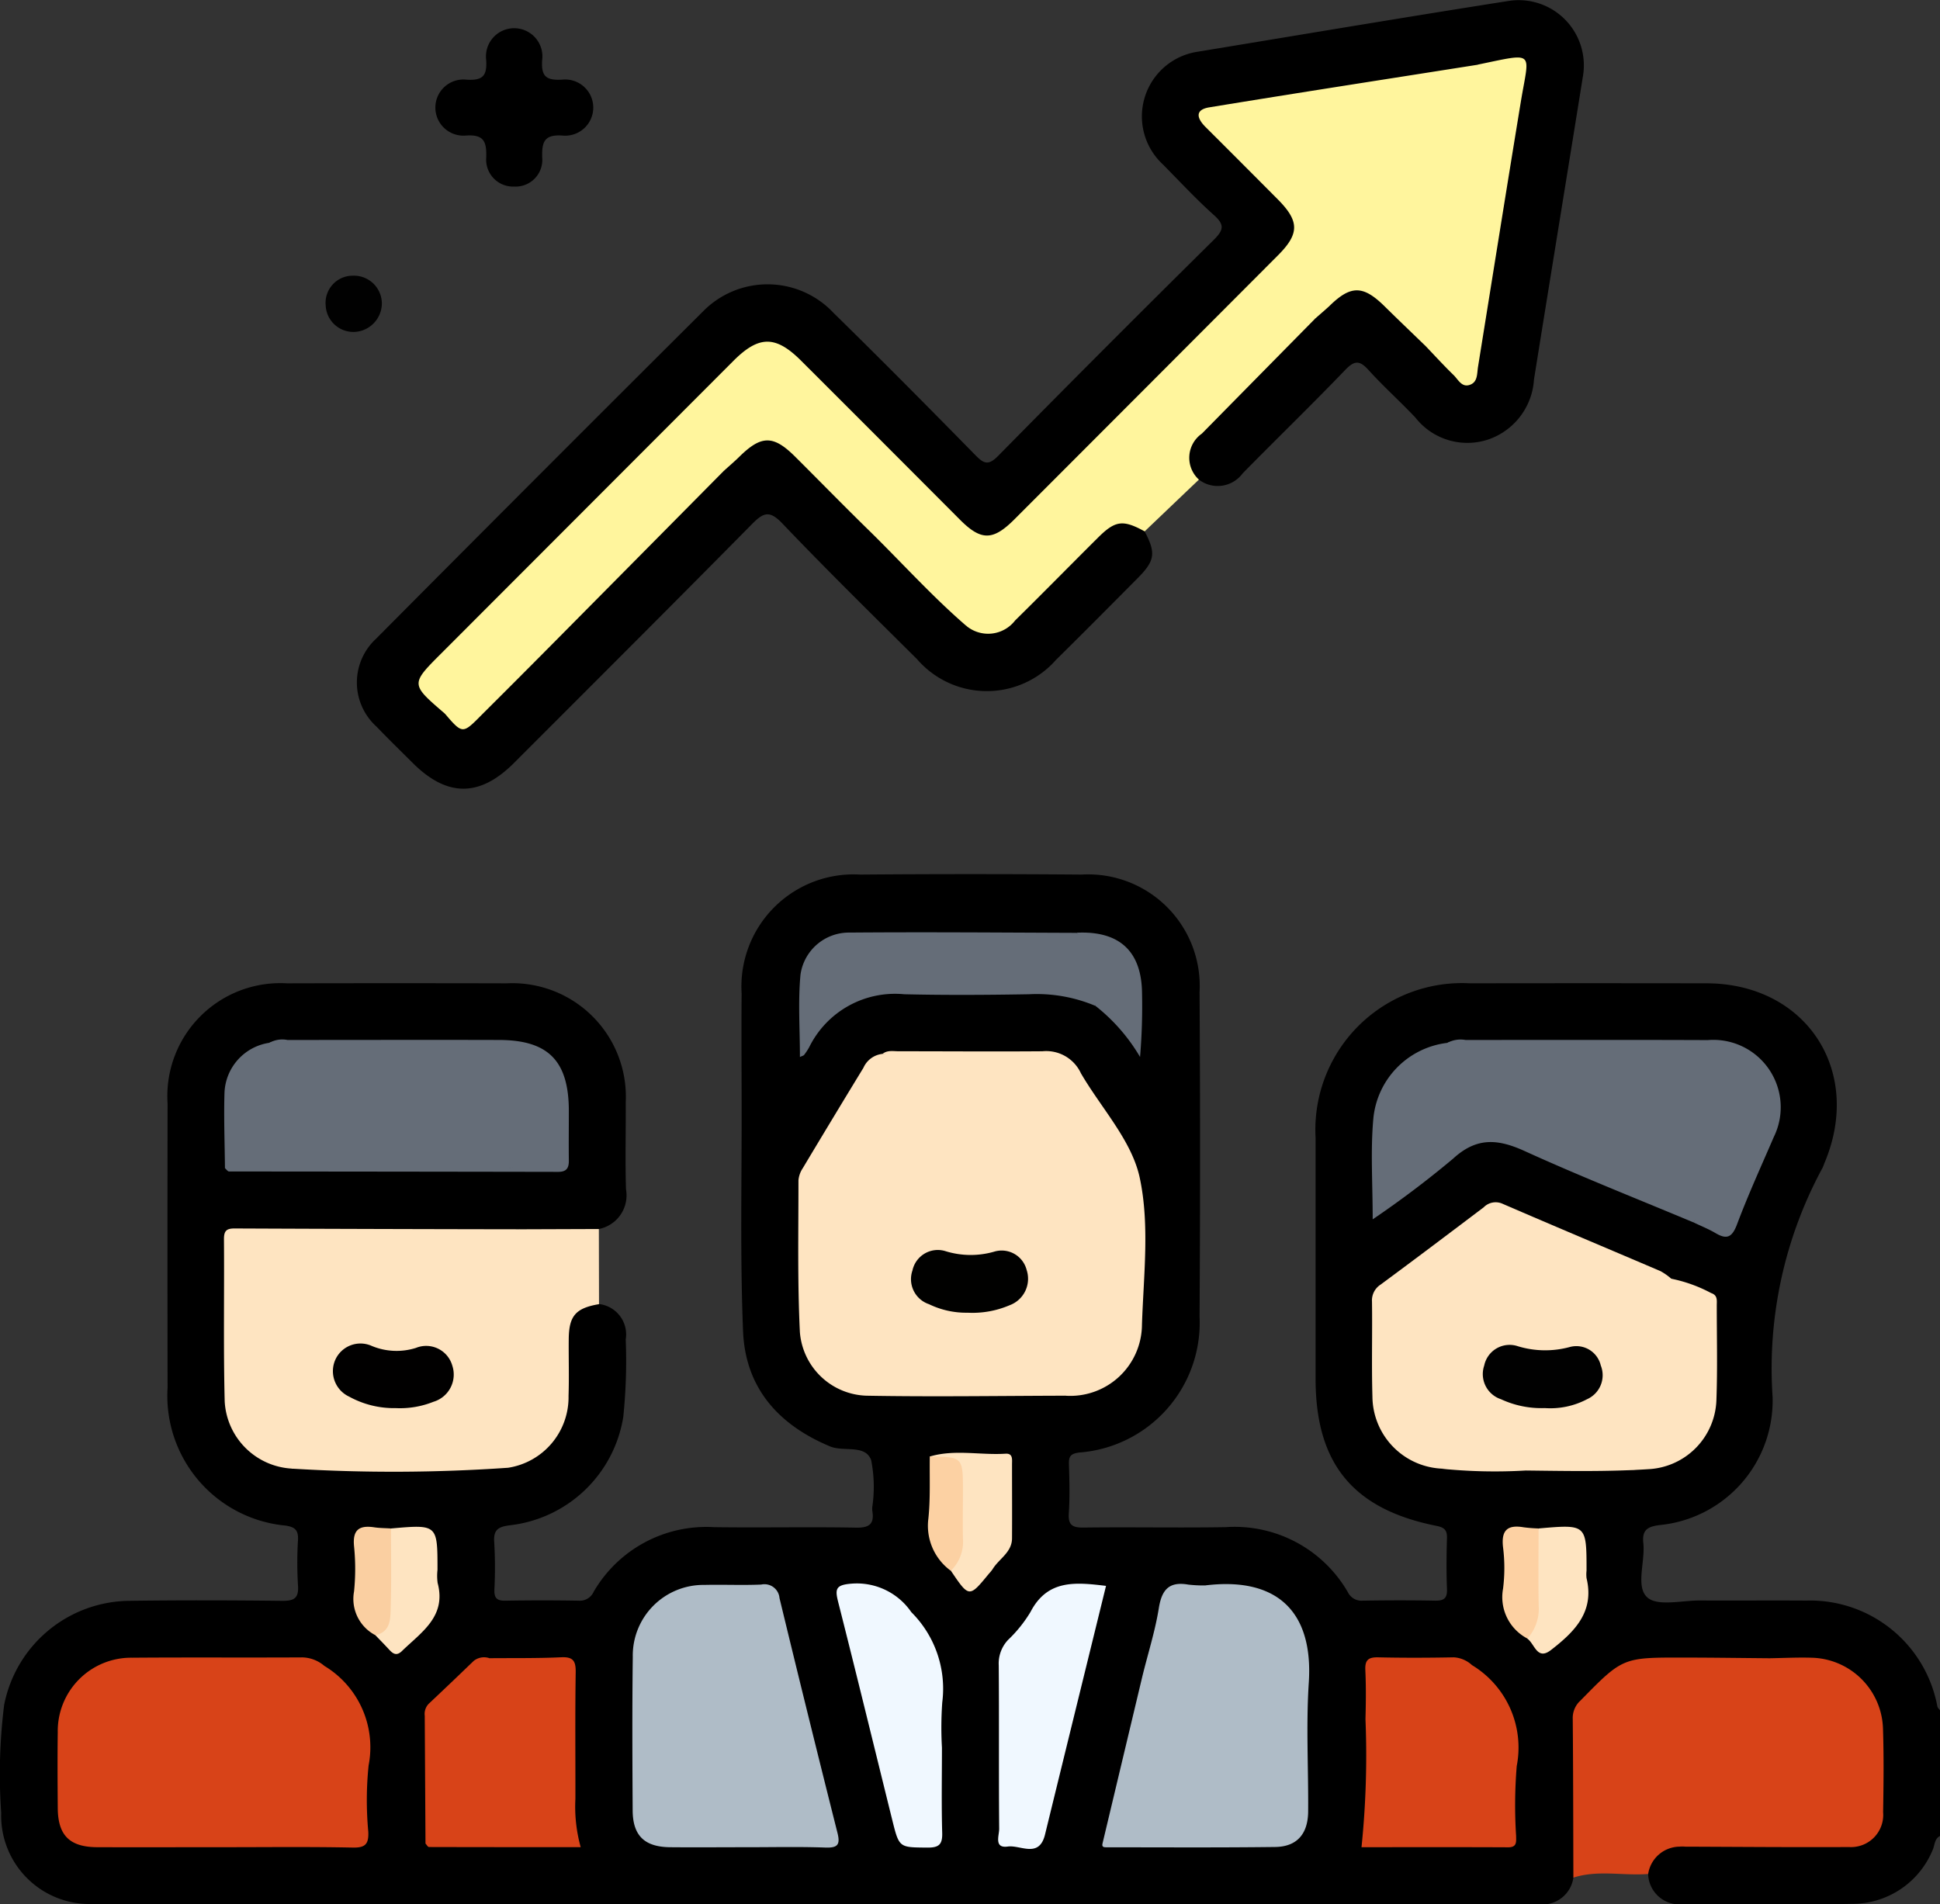 <svg xmlns="http://www.w3.org/2000/svg" width="97.873" height="96.088" viewBox="0 0 97.873 96.088">
  <rect x="0" y="0" width="97.873" height="96.088" fill="#333333" stroke="none"/>
  <g id="Grupo_128175" data-name="Grupo 128175" transform="translate(-3092.26 -1303.613)">
    <path id="Trazado_154949" data-name="Trazado 154949" d="M3190.133,1495.877c-.293.153-.26.481-.378.725a4.384,4.384,0,0,1-4.049,2.7c-2.857.057-5.716.008-8.574.022a1.578,1.578,0,0,1-1.723-1.526c-.066-.993.333-1.385,1.627-1.6,2.571,0,5.142,0,7.712-.023,1.744-.014,2.224-.485,2.236-2.2.007-1.081.026-2.163-.007-3.244a3.455,3.455,0,0,0-3.56-3.56c-.634-.02-1.269-.015-1.9-.005-1.907.009-3.813,0-5.72,0a3.887,3.887,0,0,0-3.908,3.88q0,2.769,0,5.539a2.759,2.759,0,0,1-.251,1.392,1.58,1.58,0,0,1-1.784,1.344q-36.476-.012-72.951-.012a4.46,4.46,0,0,1-4.583-4.6,28.214,28.214,0,0,1,.148-5.437,6.5,6.5,0,0,1,6.292-5.259c2.577-.036,5.156-.029,7.734,0,.609.007.845-.133.8-.78a18.828,18.828,0,0,1,0-2.294c.022-.479-.135-.646-.622-.722a6.578,6.578,0,0,1-5.958-6.951q-.011-7.174,0-14.349a5.7,5.7,0,0,1,6.022-6.062q5.537-.013,11.076,0a5.73,5.73,0,0,1,6.017,5.993c.009,1.467-.032,2.935.013,4.4a1.729,1.729,0,0,1-1.354,2c-.524.435-1.154.28-1.745.293-.731.017-1.464.032-2.194-.014-4.389.026-8.778,0-13.167.013-1.471,0-1.5.029-1.5,1.489,0,2.071-.009,4.142,0,6.214a3.515,3.515,0,0,0,3.09,3.843,59.965,59.965,0,0,0,10.448.005c2.257-.209,3.219-1.684,3.269-3.987.019-.89-.051-1.784.037-2.671a1.376,1.376,0,0,1,1.765-1.394,1.545,1.545,0,0,1,1.337,1.788,27.346,27.346,0,0,1-.125,3.913,6.545,6.545,0,0,1-5.715,5.46c-.578.073-.846.217-.794.863a21.816,21.816,0,0,1,.008,2.391c-.013.412.125.559.543.552,1.241-.021,2.484-.022,3.725,0a.763.763,0,0,0,.742-.454,6.573,6.573,0,0,1,6.077-3.256c2.387.033,4.776-.02,7.163.024.687.013.923-.2.815-.855a1.162,1.162,0,0,1,0-.191,6.931,6.931,0,0,0-.059-2.37c-.312-.8-1.374-.391-2.076-.685-2.62-1.095-4.271-2.968-4.385-5.817-.153-3.79-.062-7.589-.072-11.384,0-1.882-.017-3.764,0-5.646a5.66,5.66,0,0,1,5.979-6.005q5.588-.045,11.175,0a5.63,5.63,0,0,1,5.949,5.935q.051,8.181,0,16.362a6.57,6.57,0,0,1-6.064,6.865c-.414.054-.538.171-.526.571.024.829.049,1.661-.006,2.487-.042.618.191.736.758.729,2.387-.031,4.776.019,7.163-.021a6.594,6.594,0,0,1,6.157,3.282.763.763,0,0,0,.757.427c1.21-.019,2.42-.023,3.629,0,.44.009.633-.1.614-.581-.034-.86-.026-1.722,0-2.583.011-.4-.14-.532-.529-.61-4.214-.838-6.1-3.143-6.1-7.424q0-6.076,0-12.152a7.4,7.4,0,0,1,7.788-7.8q5.969-.01,11.939,0c5.018.011,7.906,4.411,5.952,9.054-.037.088-.063.181-.107.265a21.228,21.228,0,0,0-2.516,11.542,6.311,6.311,0,0,1-5.68,6.473c-.615.076-.916.233-.841.913.1.938-.4,2.2.2,2.738.515.467,1.751.151,2.669.156,1.783.01,3.566-.007,5.349.005a6.531,6.531,0,0,1,6.616,5.341c.018.079.1.144.148.215Z" transform="translate(0 -99.625)"/>
    <path id="Trazado_154950" data-name="Trazado 154950" d="M3190.663,1330.425c.574,1.091.525,1.477-.344,2.353-1.369,1.38-2.738,2.76-4.122,4.125a4.65,4.65,0,0,1-7.015-.029c-2.282-2.269-4.58-4.525-6.8-6.852-.637-.667-.946-.554-1.522.03-3.984,4.038-8,8.043-12.01,12.056-1.734,1.736-3.378,1.732-5.115,0-.609-.608-1.227-1.207-1.822-1.829a3,3,0,0,1-.027-4.434q8.221-8.275,16.484-16.506a4.562,4.562,0,0,1,6.6.065c2.413,2.363,4.79,4.764,7.155,7.176.437.446.662.53,1.156.028q5.4-5.486,10.873-10.895c.5-.5.55-.76.005-1.247-.9-.805-1.728-1.7-2.578-2.559a3.3,3.3,0,0,1,1.764-5.685c5.238-.862,10.473-1.745,15.718-2.567a3.289,3.289,0,0,1,3.707,3.835c-.816,5.094-1.651,10.185-2.466,15.28a3.42,3.42,0,0,1-2.294,3.015,3.33,3.33,0,0,1-3.692-1.108c-.766-.81-1.6-1.556-2.349-2.382-.434-.479-.692-.531-1.176-.026-1.7,1.77-3.464,3.476-5.183,5.227a1.563,1.563,0,0,1-2.207.32,1.28,1.28,0,0,1-.5-1.766,3.556,3.556,0,0,1,.822-1.041c1.813-1.826,3.644-3.635,5.445-5.473,1.777-2,2.712-1.9,4.431.027.439.493.928.942,1.409,1.395.428.426.842.868,1.285,1.278.6.555.811.5.956-.319.386-2.161.693-4.336,1.063-6.5.419-2.446.769-4.9,1.188-7.35.218-1.271.153-1.319-1.121-1.124-.251.039-.5.1-.75.132-3.032.367-6.022,1-9.041,1.447-1.384.207-2.768.415-4.143.677-.746.142-.818.36-.283.914,1.128,1.168,2.3,2.3,3.433,3.456a1.866,1.866,0,0,1,0,3.052q-6.639,6.669-13.3,13.319c-1.189,1.187-1.939,1.173-3.159-.043-2.595-2.584-5.172-5.187-7.767-7.771-1.353-1.348-2.087-1.343-3.452.023q-7.43,7.432-14.85,14.874c-1.041,1.043-1.04,1.044-.007,2.075.113.113.229.221.339.335.868.892.873.9,1.708.059q6.126-6.142,12.25-12.286c.294-.289.581-.586.88-.869a1.745,1.745,0,0,1,2.815-.01c1.323,1.276,2.6,2.6,3.9,3.894,1.623,1.6,3.187,3.267,4.864,4.815a1.619,1.619,0,0,0,2.229-.359c1.369-1.333,2.7-2.7,4.058-4.05a2.1,2.1,0,0,1,1.471-.8C3190.033,1329.831,3190.475,1329.91,3190.663,1330.425Z" transform="translate(-40.656)"/>
    <path id="Trazado_154951" data-name="Trazado 154951" d="M3356.158,1585.688a1.621,1.621,0,0,0-1.547,1.378c-1.256.1-2.532-.216-3.773.184-.008-2.674-.008-5.347-.032-8.02a1.177,1.177,0,0,1,.387-.911c2.128-2.169,2.123-2.177,5.161-2.172,1.461,0,2.921.022,4.382.034a3.71,3.71,0,0,1,1.591,3.091c.111,1.707.065,3.424.018,5.136-.029,1.017-.266,1.2-1.255,1.219C3359.445,1585.659,3357.8,1585.542,3356.158,1585.688Z" transform="translate(-179.201 -188.896)" fill="#d84318"/>
    <path id="Trazado_154952" data-name="Trazado 154952" d="M3155.7,1509.475c-1.177.2-1.517.588-1.527,1.767-.009.955.022,1.91-.01,2.864a3.6,3.6,0,0,1-3.047,3.624,83.444,83.444,0,0,1-10.928.043c.373-.412.876-.319,1.339-.322,2.446-.014,4.893-.047,7.338.013a2,2,0,0,0,2.079-1.307,5.23,5.23,0,0,0,.462-2.222q-.006-3.437,0-6.874a1.863,1.863,0,0,1,.293-1.363l3.993-.014Z" transform="translate(-33.22 -140.057)" fill="#fee4c1"/>
    <path id="Trazado_154953" data-name="Trazado 154953" d="M3268.728,1355.489q-2.859,2.9-5.718,5.805a1.488,1.488,0,0,0-.15,2.321q-1.37,1.306-2.737,2.612c-1.095-.6-1.482-.552-2.349.311-1.4,1.391-2.779,2.8-4.186,4.184a1.719,1.719,0,0,1-2.457.277,15.976,15.976,0,0,1,2.229-2.056q6.311-6.381,12.67-12.714C3266.791,1355.466,3267.614,1354.95,3268.728,1355.489Z" transform="translate(-110.115 -35.802)" fill="#fff59d"/>
    <path id="Trazado_154954" data-name="Trazado 154954" d="M3167.816,1316.248a1.359,1.359,0,0,1-1.412-1.464c.025-.8-.107-1.18-1.042-1.109a1.417,1.417,0,1,1,.061-2.82c.8.046,1.026-.186.98-.984a1.424,1.424,0,1,1,2.821.012c-.05.822.219,1.01,1,.971a1.418,1.418,0,1,1,.047,2.822c-.94-.073-1.067.314-1.042,1.113A1.348,1.348,0,0,1,3167.816,1316.248Z" transform="translate(-49.614 -3.221)"/>
    <path id="Trazado_154955" data-name="Trazado 154955" d="M3147.242,1351.781a1.4,1.4,0,0,1-1.448-1.338,1.369,1.369,0,0,1,1.363-1.5,1.411,1.411,0,0,1,1.471,1.414A1.452,1.452,0,0,1,3147.242,1351.781Z" transform="translate(-37.103 -31.419)" fill="#010101"/>
    <path id="Trazado_154956" data-name="Trazado 154956" d="M3236.949,1493.973c-3.342.008-6.685.061-10.026,0a3.479,3.479,0,0,1-3.356-3.212c-.125-2.546-.07-5.1-.072-7.653a1.3,1.3,0,0,1,.219-.616q1.519-2.54,3.06-5.066a1.186,1.186,0,0,1,.958-.7c2.319-.154,4.64-.027,6.961-.066a1.112,1.112,0,0,1,.98.657q1.4,2.281,2.753,4.593a2.489,2.489,0,0,1,.328,1.281c.006,2.392.083,4.787-.03,7.174A3.948,3.948,0,0,1,3236.949,1493.973Z" transform="translate(-90.953 -119.936)" fill="#fee4c1"/>
    <path id="Trazado_154957" data-name="Trazado 154957" d="M3144,1505.626c0,2.806-.02,5.613.011,8.419a5.453,5.453,0,0,1-1.155,3.257c-.308.442-.712.35-1.109.352q-4.63.031-9.26.047a3.592,3.592,0,0,1-3.374-3.386c-.069-2.734-.016-5.47-.037-8.2,0-.427.144-.532.547-.53Q3136.811,1505.616,3144,1505.626Z" transform="translate(-25.517 -139.986)" fill="#fee4c1"/>
    <path id="Trazado_154958" data-name="Trazado 154958" d="M3321.193,1514.719a3.669,3.669,0,0,1-3.365-3.629c-.046-1.594,0-3.19-.022-4.784a.947.947,0,0,1,.438-.867c1.741-1.286,3.469-2.59,5.2-3.9a.841.841,0,0,1,.949-.176c2.651,1.147,5.315,2.265,7.97,3.4a3.1,3.1,0,0,1,.533.373,1.085,1.085,0,0,1,.285.788,34.807,34.807,0,0,1-.227,6.19,4.908,4.908,0,0,1-.917,2.076,1.236,1.236,0,0,1-1.034.589C3327.729,1514.748,3324.46,1514.872,3321.193,1514.719Z" transform="translate(-156.329 -137.01)" fill="#fee4c1"/>
    <path id="Trazado_154959" data-name="Trazado 154959" d="M3110.123,1585.692c-2.134,0-4.267.007-6.4,0-1.392-.006-1.981-.595-1.991-1.974-.009-1.276-.018-2.552,0-3.828a3.7,3.7,0,0,1,3.75-3.759c2.866-.023,5.732,0,8.6-.016a1.771,1.771,0,0,1,1.1.429,4.792,4.792,0,0,1,2.232,5.022,17.231,17.231,0,0,0-.016,3.345c.026.614-.138.813-.779.8C3114.455,1585.666,3112.288,1585.692,3110.123,1585.692Z" transform="translate(-6.558 -188.873)" fill="#d84318"/>
    <path id="Trazado_154960" data-name="Trazado 154960" d="M3334.013,1483.921c-2.843-1.192-5.712-2.323-8.516-3.6-1.359-.62-2.429-.716-3.623.383a49.933,49.933,0,0,1-4.053,3.059c0-1.8-.112-3.425.028-5.026a4.251,4.251,0,0,1,3.73-3.878,1.385,1.385,0,0,1,.748-.079c3.885,0,7.77.02,11.655-.02a1.747,1.747,0,0,1,1.749,1.047,3.984,3.984,0,0,1,.476,1.64C3336.33,1479.9,3335.218,1481.924,3334.013,1483.921Z" transform="translate(-156.309 -118.624)" fill="#656d78"/>
    <path id="Trazado_154961" data-name="Trazado 154961" d="M3202.037,1577.385c-1.3,0-2.608.012-3.911,0s-1.887-.589-1.894-1.856c-.015-2.58-.027-5.161.006-7.741a3.565,3.565,0,0,1,3.619-3.638c.954-.023,1.909.023,2.861-.018a.762.762,0,0,1,.922.683q1.434,5.931,2.925,11.849c.155.614-.009.759-.618.738C3204.646,1577.355,3203.34,1577.385,3202.037,1577.385Z" transform="translate(-72.054 -180.565)" fill="#afbcc7"/>
    <path id="Trazado_154962" data-name="Trazado 154962" d="M3129.156,1481.189c-.012-1.264-.061-2.529-.024-3.792a2.653,2.653,0,0,1,2.255-2.536,1.247,1.247,0,0,1,.653-.077c3.495,0,6.99.017,10.483-.016a1.432,1.432,0,0,1,1.468.956,6.768,6.768,0,0,1,.344,2.913c.007,2.648,0,2.649-2.62,2.649q-5.766,0-11.531-.005A1.964,1.964,0,0,1,3129.156,1481.189Z" transform="translate(-25.547 -118.629)" fill="#656d78"/>
    <path id="Trazado_154963" data-name="Trazado 154963" d="M3316.083,1585.689a45.146,45.146,0,0,0,.2-6.458c.022-.827.032-1.657-.007-2.483-.024-.513.162-.65.652-.639,1.271.029,2.542.024,3.813,0a1.475,1.475,0,0,1,.915.392,4.861,4.861,0,0,1,2.258,5.094,24.267,24.267,0,0,0-.031,3.53c0,.284.054.571-.4.569C3321.007,1585.682,3318.537,1585.689,3316.083,1585.689Z" transform="translate(-155.135 -188.87)" fill="#d84318"/>
    <path id="Trazado_154964" data-name="Trazado 154964" d="M3273.507,1577.132q.995-4.176,1.991-8.352c.282-1.176.66-2.334.85-3.524.15-.942.53-1.353,1.485-1.186a6.734,6.734,0,0,0,.856.042,2.115,2.115,0,0,1,.914,1.394,7.5,7.5,0,0,1,.335,2.062q.018,3.905,0,7.81a3.255,3.255,0,0,1-.187,1.216c-.138.344-.351.632-.753.625C3277.168,1577.183,3275.335,1577.344,3273.507,1577.132Z" transform="translate(-125.625 -180.501)" fill="#afbcc7"/>
    <path id="Trazado_154965" data-name="Trazado 154965" d="M3273.484,1577.155c1.615,0,3.235-.053,4.847.026.9.044,1.276-.4,1.265-1.137-.05-3.293.247-6.592-.16-9.879a6.647,6.647,0,0,0-.77-2.031c3.516-.432,5.465,1.214,5.223,4.908-.141,2.158-.015,4.332-.032,6.5-.009,1.139-.57,1.776-1.663,1.79-2.831.035-5.662.017-8.493.016C3273.594,1577.347,3273.431,1577.361,3273.484,1577.155Z" transform="translate(-125.601 -180.524)" fill="#afbcc7"/>
    <path id="Trazado_154966" data-name="Trazado 154966" d="M3238.594,1460.6a7.616,7.616,0,0,0-3.343-.585c-2.1.035-4.2.05-6.3,0a4.825,4.825,0,0,0-4.786,2.66,3.072,3.072,0,0,1-.261.4c-.03.04-.1.051-.213.107,0-1.407-.1-2.793.029-4.159a2.468,2.468,0,0,1,2.476-2.12c3.815-.031,7.63,0,11.444.014A3.24,3.24,0,0,1,3238.594,1460.6Z" transform="translate(-91.075 -106.234)" fill="#656d78"/>
    <path id="Trazado_154967" data-name="Trazado 154967" d="M3261.8,1564.114c-1.048,4.271-2.067,8.411-3.079,12.553-.3,1.211-1.242.508-1.879.6-.709.1-.429-.564-.432-.9-.024-2.743,0-5.486-.022-8.23a1.738,1.738,0,0,1,.468-1.295,6.736,6.736,0,0,0,1.134-1.412C3258.851,1563.771,3260.279,1563.933,3261.8,1564.114Z" transform="translate(-113.741 -180.481)" fill="#f0f8ff"/>
    <path id="Trazado_154968" data-name="Trazado 154968" d="M3235.107,1572.233c0,1.432-.028,2.864.013,4.3.017.595-.172.748-.752.743-1.412-.013-1.417.02-1.765-1.383-.908-3.667-1.8-7.338-2.729-11-.168-.664-.134-.872.67-.935a3.33,3.33,0,0,1,3.018,1.438,5.448,5.448,0,0,1,1.561,4.552A17.932,17.932,0,0,0,3235.107,1572.233Z" transform="translate(-95.326 -180.437)" fill="#f0f8ff"/>
    <path id="Trazado_154969" data-name="Trazado 154969" d="M3165.441,1576.141c1.206-.011,2.412.009,3.616-.047.6-.028.745.176.736.754-.033,2.13-.01,4.262-.015,6.393a7.633,7.633,0,0,0,.267,2.434c-2.585,0-5.12,0-7.654-.007-.057,0-.114-.11-.172-.169.684-.505,1.474-.281,2.215-.281.646,0,.842-.113.791-.849-.173-2.474-.067-4.958-.06-7.438A1.061,1.061,0,0,1,3165.441,1576.141Z" transform="translate(-48.489 -188.858)" fill="#d84318"/>
    <path id="Trazado_154970" data-name="Trazado 154970" d="M3368.248,1585.691a19.861,19.861,0,0,1,4.242-.143c1.673-.045,1.674-.011,1.676-1.692,0-.922-.063-1.849.013-2.764a6.694,6.694,0,0,0-1.354-4.907c.7-.011,1.4-.047,2.1-.027a3.69,3.69,0,0,1,3.623,3.588c.045,1.4.029,2.8.006,4.207a1.623,1.623,0,0,1-1.716,1.758C3373.973,1585.726,3371.11,1585.7,3368.248,1585.691Z" transform="translate(-191.291 -188.9)" fill="#d84318"/>
    <path id="Trazado_154971" data-name="Trazado 154971" d="M3246.539,1493.817a6.233,6.233,0,0,0,1.542-4.47c-.057-1.72-.075-3.446.008-5.163a5.243,5.243,0,0,0-.955-3.383c-.736-1.07-1.353-2.225-1.991-3.36a1.5,1.5,0,0,0-1.523-.856c-2.1.052-4.2,0-6.3-.01.249-.205.546-.137.825-.137,2.416,0,4.832.019,7.248,0a1.926,1.926,0,0,1,1.938,1.1c.014.029.032.055.047.082,1.016,1.722,2.524,3.338,2.924,5.193.511,2.373.195,4.942.114,7.423A3.616,3.616,0,0,1,3246.539,1493.817Z" transform="translate(-100.544 -119.78)" fill="#fee4c1"/>
    <path id="Trazado_154972" data-name="Trazado 154972" d="M3165.354,1576.174q0,3.718,0,7.436c0,.222.017.446,0,.667-.033.412.461.926.156,1.137-.33.228-.91.1-1.381.113-.666.012-1.332,0-2,0q-.018-3.226-.038-6.452a.733.733,0,0,1,.2-.6q1.139-1.072,2.264-2.159A.837.837,0,0,1,3165.354,1576.174Z" transform="translate(-48.403 -188.892)" fill="#d84318"/>
    <path id="Trazado_154973" data-name="Trazado 154973" d="M3342.6,1483.781c.59-1.5,1.271-2.976,1.742-4.514a4.32,4.32,0,0,0-.478-3.826,1.475,1.475,0,0,0-1.413-.717c-4.095.015-8.189,0-12.285,0a1.377,1.377,0,0,1,.921-.152c4.074,0,8.149-.01,12.224.006a3.4,3.4,0,0,1,3.329,4.892c-.63,1.462-1.293,2.912-1.852,4.4-.243.646-.5.793-1.08.451C3343.352,1484.111,3342.967,1483.958,3342.6,1483.781Z" transform="translate(-164.893 -118.484)" fill="#656d78"/>
    <path id="Trazado_154974" data-name="Trazado 154974" d="M3328.844,1523.427q4.239-.018,8.476-.036a2.832,2.832,0,0,0,3.054-2.882c.241-2.22.128-4.439.168-6.659a7.342,7.342,0,0,1,2.023.726c.339.111.285.378.285.623,0,1.593.04,3.188-.018,4.779a3.613,3.613,0,0,1-3.421,3.484c-2.059.135-4.132.092-6.2.068A26.468,26.468,0,0,1,3328.844,1523.427Z" transform="translate(-163.979 -145.718)" fill="#fee4c1"/>
    <path id="Trazado_154975" data-name="Trazado 154975" d="M3129.242,1481.037c4.643,0,9.286-.016,13.928.019.765.005,1-.225.96-.975-.057-1.08.016-2.167-.023-3.248-.055-1.495-.7-2.1-2.14-2.1l-10.493-.017a1.324,1.324,0,0,1,.919-.15c3.563,0,7.127-.01,10.69,0,2.484.009,3.506,1.067,3.507,3.585,0,.829-.01,1.657,0,2.486.006.387-.11.584-.538.584q-8.3-.015-16.606-.02C3129.379,1481.2,3129.31,1481.093,3129.242,1481.037Z" transform="translate(-25.632 -118.478)" fill="#656d78"/>
    <path id="Trazado_154976" data-name="Trazado 154976" d="M3245.11,1542.668c1.26-.376,2.546-.061,3.818-.143.391-.025.33.3.331.546,0,1.239.007,2.479,0,3.718,0,.72-.664,1.038-.982,1.566a2.015,2.015,0,0,1-.181.221c-1,1.22-1,1.22-1.922-.145a14.869,14.869,0,0,0,.339-4.121c.028-.816-.075-1.449-1.089-1.449A.494.494,0,0,1,3245.11,1542.668Z" transform="translate(-105.942 -165.561)" fill="#fee4c1"/>
    <path id="Trazado_154977" data-name="Trazado 154977" d="M3343.919,1554.724c2.42-.212,2.42-.212,2.42,2.129a1.66,1.66,0,0,0,0,.379c.413,1.71-.621,2.715-1.792,3.624-.711.553-.823-.323-1.2-.574a19.055,19.055,0,0,0,.28-4.491A1.531,1.531,0,0,1,3343.919,1554.724Z" transform="translate(-174.038 -173.988)" fill="#fee4c1"/>
    <path id="Trazado_154978" data-name="Trazado 154978" d="M3154.759,1554.732c2.347-.207,2.347-.207,2.347,2.088a2.674,2.674,0,0,0,.007.662c.451,1.7-.827,2.484-1.8,3.434-.252.246-.431.161-.628-.052-.233-.253-.475-.5-.713-.746.656-1.076.471-2.273.51-3.442C3154.5,1556.021,3154.313,1555.328,3154.759,1554.732Z" transform="translate(-42.774 -173.995)" fill="#fee4c1"/>
    <path id="Trazado_154979" data-name="Trazado 154979" d="M3270.18,1460.641a5.567,5.567,0,0,0-.95-3.687c2.162-.105,3.287.932,3.306,3.061a30.642,30.642,0,0,1-.1,3.209A9.217,9.217,0,0,0,3270.18,1460.641Z" transform="translate(-122.66 -106.278)" fill="#656d78"/>
    <path id="Trazado_154980" data-name="Trazado 154980" d="M3152.284,1554.731c0,1.323.028,2.646-.014,3.968-.018.567.021,1.241-.772,1.418a2.062,2.062,0,0,1-1.077-2.208,11.314,11.314,0,0,0,0-2.278c-.082-.835.262-1.071,1.016-.958C3151.716,1554.715,3152,1554.713,3152.284,1554.731Z" transform="translate(-40.299 -173.995)" fill="#facfa1"/>
    <path id="Trazado_154981" data-name="Trazado 154981" d="M3244.917,1543.095c1.672.023,1.672.023,1.672,1.752,0,.794-.015,1.588,0,2.381a2.039,2.039,0,0,1-.612,1.631,2.81,2.81,0,0,1-1.132-2.63C3244.954,1545.192,3244.9,1544.14,3244.917,1543.095Z" transform="translate(-105.749 -165.988)" fill="#fcd1a3"/>
    <path id="Trazado_154982" data-name="Trazado 154982" d="M3341.075,1554.718c0,1.3-.018,2.6.006,3.9a2.251,2.251,0,0,1-.569,1.655,2.356,2.356,0,0,1-1.229-2.516,8.374,8.374,0,0,0,0-2.087c-.1-.863.221-1.15,1.038-1.011A7.541,7.541,0,0,0,3341.075,1554.718Z" transform="translate(-171.194 -173.982)" fill="#fdd1a3"/>
    <path id="Trazado_154983" data-name="Trazado 154983" d="M3206.327,1327.047a3.16,3.16,0,0,0-2.775,1.112c-4.213,4.288-8.474,8.529-12.729,12.776a8.7,8.7,0,0,1-2.093,1.622c-1.775-1.533-3.338-3.283-5.014-4.917-1.225-1.2-2.419-2.424-3.632-3.631-1.092-1.087-1.7-1.081-2.8,0-.246.243-.51.466-.767.7-1.75.154-2.75,1.444-3.864,2.561q-4.552,4.561-9.112,9.112c-.3.3-.541.854-1.156.569-1.7-1.463-1.7-1.46-.128-3.03q7.362-7.371,14.721-14.743c1.278-1.279,2.123-1.288,3.4-.018q4.024,4.017,8.038,8.046c1.058,1.057,1.655,1.052,2.732-.025q6.653-6.659,13.3-13.325c1.088-1.09,1.085-1.72,0-2.816q-1.819-1.83-3.646-3.652c-.447-.444-.562-.878.185-1,4.515-.74,9.036-1.439,13.555-2.152a1.416,1.416,0,0,1,.195,1.272q-.953,5.747-1.89,11.5c-.1.582-.091,1.334-.987,1.39-.679-.658-1.363-1.31-2.036-1.974-1.085-1.068-1.707-1.069-2.792,0C3206.8,1326.637,3206.561,1326.838,3206.327,1327.047Z" transform="translate(-47.715 -7.359)" fill="#fff59d"/>
    <path id="Trazado_154984" data-name="Trazado 154984" d="M3326.482,1327.583c1.024-.711.76-1.879.939-2.853.616-3.347,1.135-6.713,1.677-10.073a11.1,11.1,0,0,0,.066-1.232c2.948-.61,2.587-.7,2.163,1.882-.732,4.455-1.442,8.914-2.159,13.372-.055.341-.011.758-.4.9-.422.159-.6-.265-.836-.492C3327.431,1328.6,3326.963,1328.087,3326.482,1327.583Z" transform="translate(-162.342 -6.553)" fill="#fff59d"/>
    <path id="Trazado_154985" data-name="Trazado 154985" d="M3165.3,1393.125c.443-.011.646-.377.907-.638,3.487-3.485,6.982-6.963,10.442-10.475a3.16,3.16,0,0,1,2.782-1.129q-4.248,4.293-8.5,8.585-1.876,1.893-3.765,3.774C3166.219,1394.2,3166.218,1394.2,3165.3,1393.125Z" transform="translate(-50.626 -53.539)" fill="#fff59d"/>
    <path id="Trazado_154986" data-name="Trazado 154986" d="M3244.889,1512.307a4.3,4.3,0,0,1-1.948-.43,1.332,1.332,0,0,1-.835-1.7,1.308,1.308,0,0,1,1.69-.969,4.288,4.288,0,0,0,2.417.023,1.3,1.3,0,0,1,1.653.914,1.423,1.423,0,0,1-.862,1.786A4.756,4.756,0,0,1,3244.889,1512.307Z" transform="translate(-103.813 -142.457)" fill="#010100"/>
    <path id="Trazado_154987" data-name="Trazado 154987" d="M3150.153,1527.779a4.694,4.694,0,0,1-2.354-.579,1.418,1.418,0,0,1-.7-1.859,1.391,1.391,0,0,1,1.839-.7,3.246,3.246,0,0,0,2.228.1,1.371,1.371,0,0,1,1.836.895,1.434,1.434,0,0,1-.954,1.824A4.538,4.538,0,0,1,3150.153,1527.779Z" transform="translate(-37.923 -153.115)" fill="#010000"/>
    <path id="Trazado_154988" data-name="Trazado 154988" d="M3339.162,1527.928a4.836,4.836,0,0,1-2.212-.447,1.335,1.335,0,0,1-.846-1.7,1.308,1.308,0,0,1,1.7-.973,4.722,4.722,0,0,0,2.615.039,1.265,1.265,0,0,1,1.565.93,1.324,1.324,0,0,1-.685,1.7A3.969,3.969,0,0,1,3339.162,1527.928Z" transform="translate(-168.965 -153.266)" fill="#010101"/>
  </g>
</svg>
